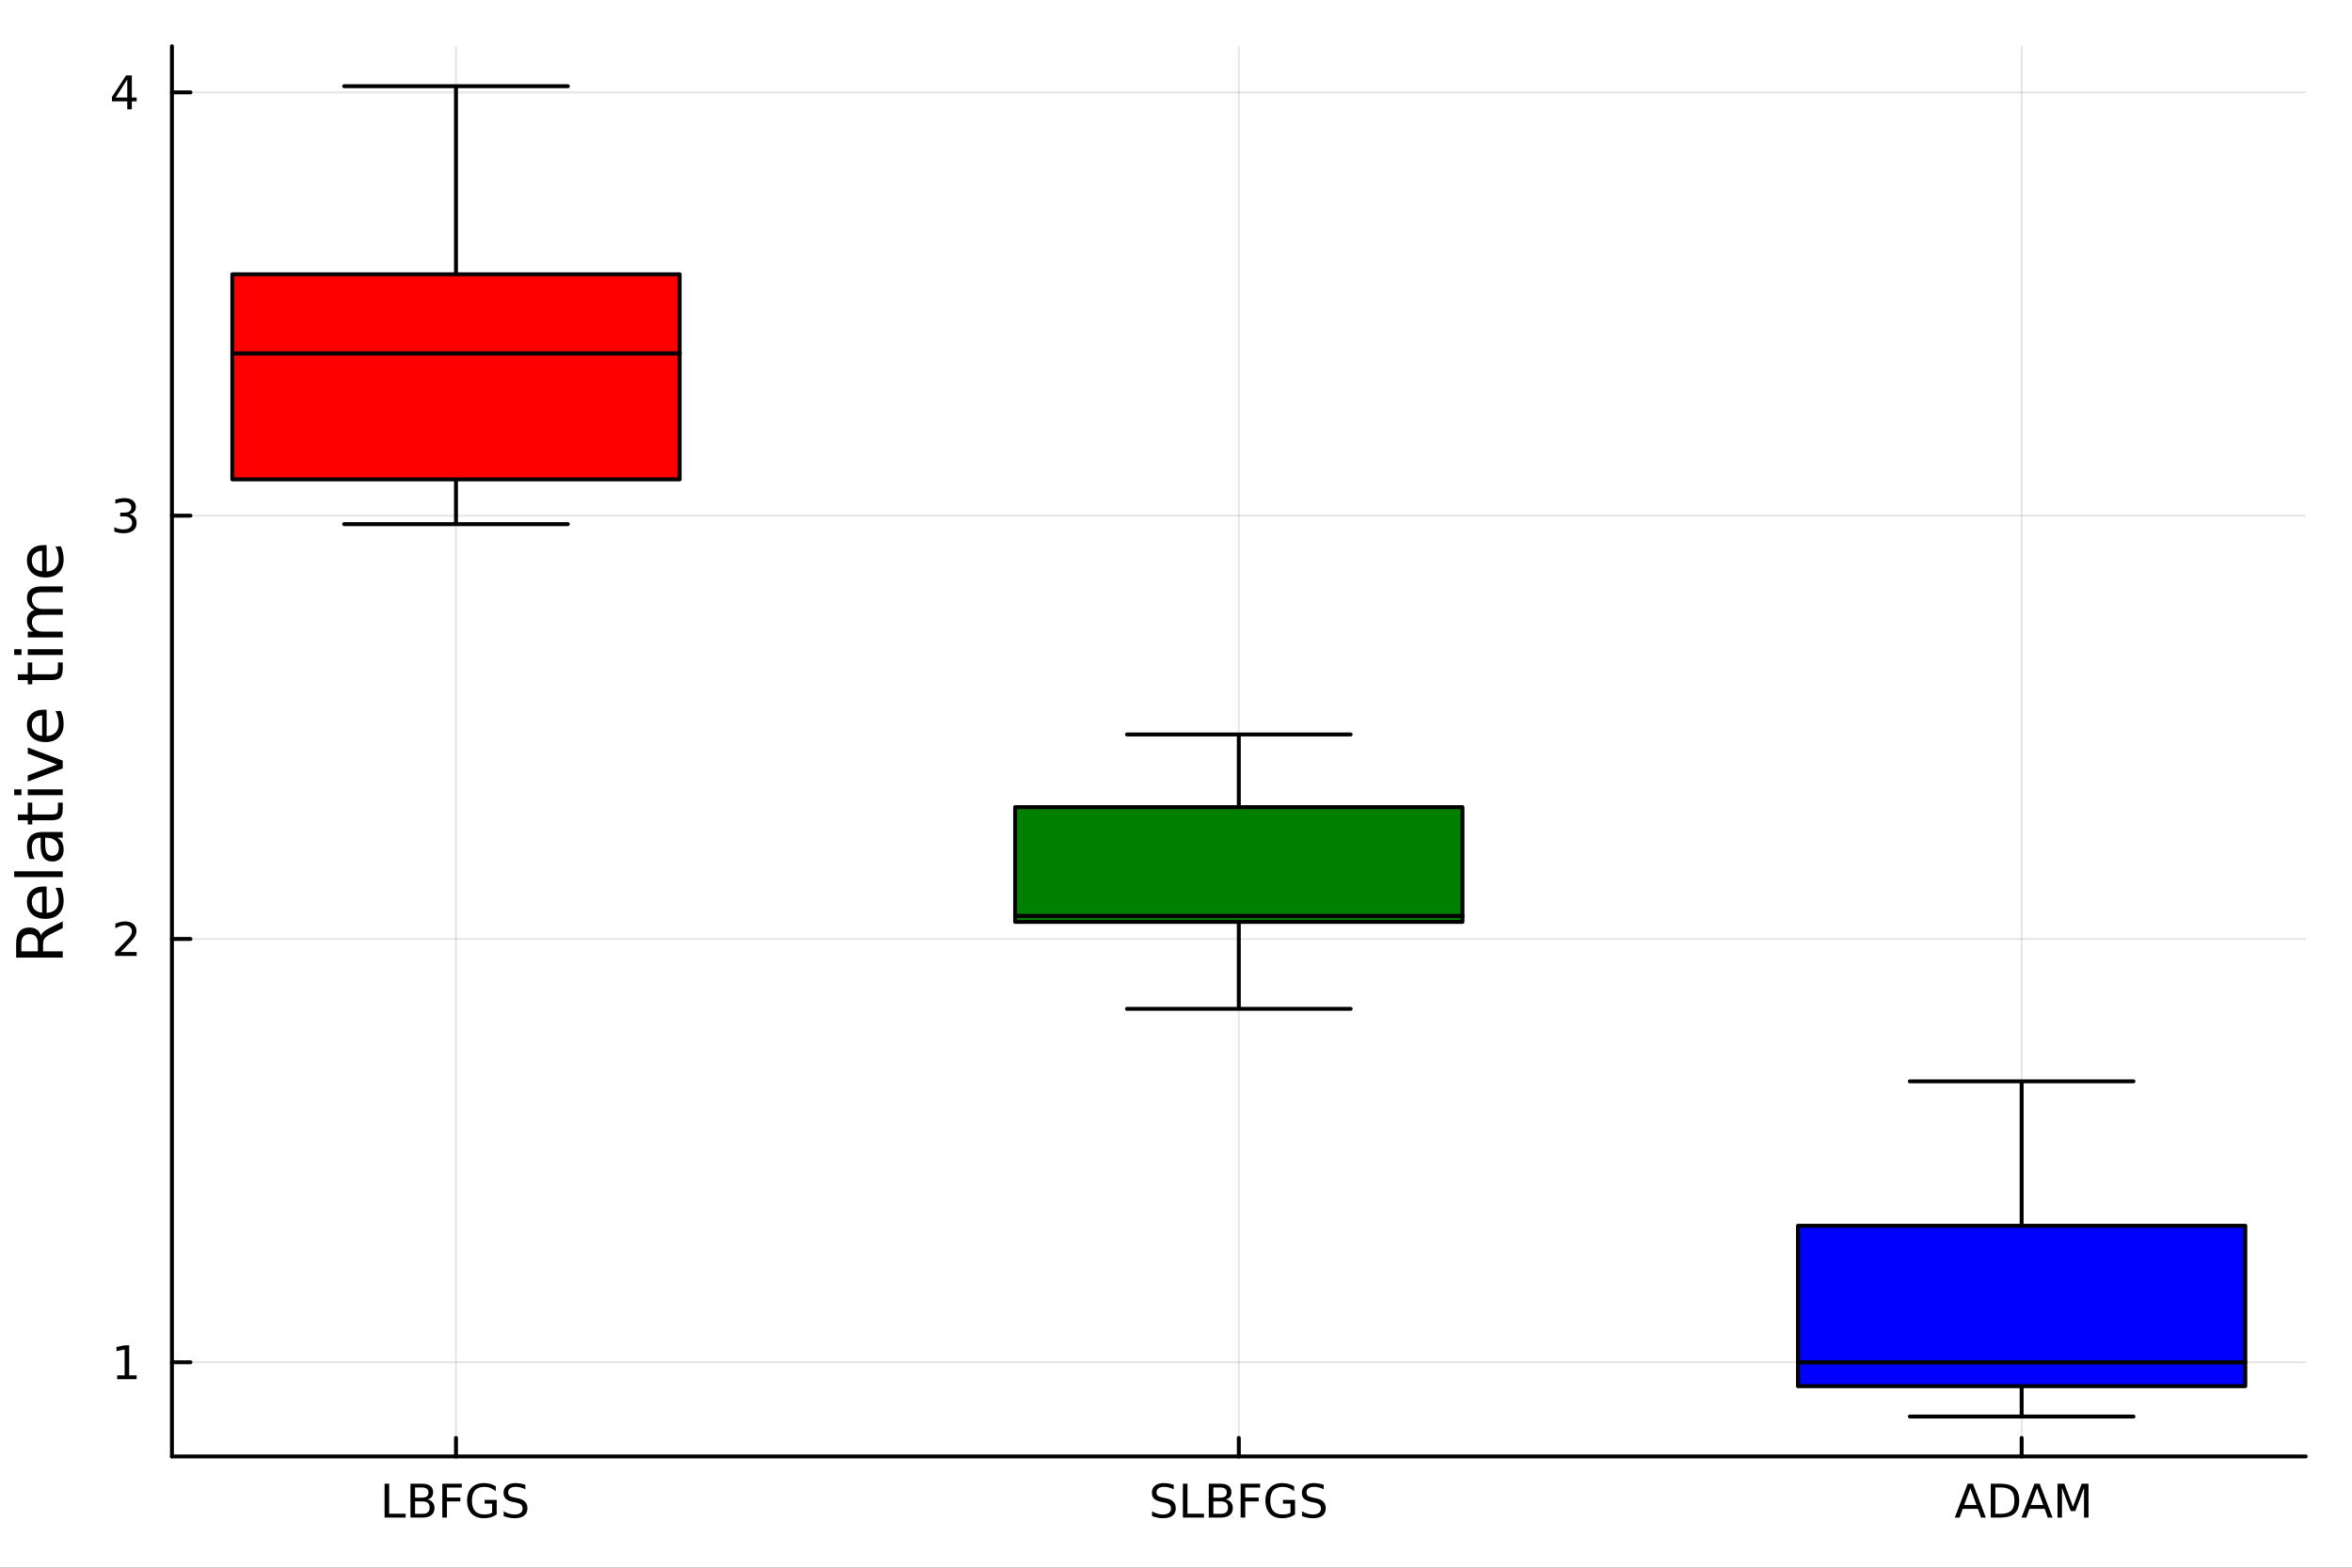 <svg xmlns="http://www.w3.org/2000/svg" xmlns:xlink="http://www.w3.org/1999/xlink" width="600" height="400" viewBox="0 0 2400 1600">
<rect x="0" y="0" width="2400" height="1600" fill="#333333" stroke="none"/>
<defs>
  <clipPath id="clip670">
    <rect x="0" y="0" width="2400" height="1600"></rect>
  </clipPath>
</defs>
<path clip-path="url(#clip670)" d="M0 1600 L2400 1600 L2400 0 L0 0  Z" fill="#ffffff" fill-rule="evenodd" fill-opacity="1"></path>
<defs>
  <clipPath id="clip671">
    <rect x="480" y="0" width="1681" height="1600"></rect>
  </clipPath>
</defs>
<path clip-path="url(#clip670)" d="M175.445 1486.45 L2352.76 1486.45 L2352.76 47.244 L175.445 47.244  Z" fill="#ffffff" fill-rule="evenodd" fill-opacity="1"></path>
<defs>
  <clipPath id="clip672">
    <rect x="175" y="47" width="2178" height="1440"></rect>
  </clipPath>
</defs>
<polyline clip-path="url(#clip672)" style="stroke:#000000; stroke-linecap:round; stroke-linejoin:round; stroke-width:2; stroke-opacity:0.1; fill:none" points="465.297,1486.45 465.297,47.244 "></polyline>
<polyline clip-path="url(#clip672)" style="stroke:#000000; stroke-linecap:round; stroke-linejoin:round; stroke-width:2; stroke-opacity:0.1; fill:none" points="1264.1,1486.45 1264.1,47.244 "></polyline>
<polyline clip-path="url(#clip672)" style="stroke:#000000; stroke-linecap:round; stroke-linejoin:round; stroke-width:2; stroke-opacity:0.1; fill:none" points="2062.9,1486.45 2062.9,47.244 "></polyline>
<polyline clip-path="url(#clip670)" style="stroke:#000000; stroke-linecap:round; stroke-linejoin:round; stroke-width:4; stroke-opacity:1; fill:none" points="175.445,1486.45 2352.76,1486.45 "></polyline>
<polyline clip-path="url(#clip670)" style="stroke:#000000; stroke-linecap:round; stroke-linejoin:round; stroke-width:4; stroke-opacity:1; fill:none" points="465.297,1486.45 465.297,1467.55 "></polyline>
<polyline clip-path="url(#clip670)" style="stroke:#000000; stroke-linecap:round; stroke-linejoin:round; stroke-width:4; stroke-opacity:1; fill:none" points="1264.1,1486.45 1264.1,1467.55 "></polyline>
<polyline clip-path="url(#clip670)" style="stroke:#000000; stroke-linecap:round; stroke-linejoin:round; stroke-width:4; stroke-opacity:1; fill:none" points="2062.9,1486.45 2062.9,1467.55 "></polyline>
<path clip-path="url(#clip670)" d="M392.427 1514.29 L397.103 1514.29 L397.103 1544.91 L413.931 1544.91 L413.931 1548.85 L392.427 1548.85 L392.427 1514.29 Z" fill="#000000" fill-rule="evenodd" fill-opacity="1"></path><path clip-path="url(#clip670)" d="M423.515 1532.34 L423.515 1545.01 L431.015 1545.01 Q434.788 1545.01 436.593 1543.45 Q438.422 1541.88 438.422 1538.66 Q438.422 1535.42 436.593 1533.89 Q434.788 1532.34 431.015 1532.34 L423.515 1532.34 M423.515 1518.13 L423.515 1528.55 L430.436 1528.55 Q433.862 1528.55 435.528 1527.27 Q437.218 1525.98 437.218 1523.34 Q437.218 1520.72 435.528 1519.43 Q433.862 1518.13 430.436 1518.13 L423.515 1518.13 M418.839 1514.29 L430.783 1514.29 Q436.13 1514.29 439.024 1516.51 Q441.917 1518.73 441.917 1522.83 Q441.917 1526 440.436 1527.88 Q438.954 1529.75 436.084 1530.21 Q439.533 1530.95 441.431 1533.32 Q443.353 1535.65 443.353 1539.17 Q443.353 1543.8 440.204 1546.32 Q437.056 1548.85 431.246 1548.85 L418.839 1548.85 L418.839 1514.29 Z" fill="#000000" fill-rule="evenodd" fill-opacity="1"></path><path clip-path="url(#clip670)" d="M451.362 1514.29 L471.223 1514.29 L471.223 1518.22 L456.038 1518.22 L456.038 1528.41 L469.741 1528.41 L469.741 1532.34 L456.038 1532.34 L456.038 1548.85 L451.362 1548.85 L451.362 1514.29 Z" fill="#000000" fill-rule="evenodd" fill-opacity="1"></path><path clip-path="url(#clip670)" d="M502.195 1543.92 L502.195 1534.63 L494.556 1534.63 L494.556 1530.79 L506.824 1530.79 L506.824 1545.63 Q504.116 1547.55 500.852 1548.55 Q497.588 1549.52 493.885 1549.52 Q485.783 1549.52 481.2 1544.8 Q476.639 1540.05 476.639 1531.6 Q476.639 1523.13 481.2 1518.41 Q485.783 1513.66 493.885 1513.66 Q497.264 1513.66 500.297 1514.5 Q503.352 1515.33 505.922 1516.95 L505.922 1521.93 Q503.329 1519.73 500.412 1518.62 Q497.496 1517.51 494.278 1517.51 Q487.936 1517.51 484.741 1521.05 Q481.57 1524.59 481.57 1531.6 Q481.57 1538.59 484.741 1542.13 Q487.936 1545.68 494.278 1545.68 Q496.755 1545.68 498.699 1545.26 Q500.644 1544.82 502.195 1543.92 Z" fill="#000000" fill-rule="evenodd" fill-opacity="1"></path><path clip-path="url(#clip670)" d="M536.083 1515.42 L536.083 1519.98 Q533.421 1518.71 531.06 1518.08 Q528.699 1517.46 526.5 1517.46 Q522.681 1517.46 520.597 1518.94 Q518.537 1520.42 518.537 1523.15 Q518.537 1525.45 519.903 1526.63 Q521.292 1527.78 525.134 1528.5 L527.959 1529.08 Q533.19 1530.07 535.667 1532.6 Q538.167 1535.1 538.167 1539.31 Q538.167 1544.33 534.787 1546.93 Q531.431 1549.52 524.926 1549.52 Q522.472 1549.52 519.695 1548.96 Q516.94 1548.41 513.977 1547.32 L513.977 1542.51 Q516.824 1544.1 519.556 1544.91 Q522.287 1545.72 524.926 1545.72 Q528.931 1545.72 531.107 1544.15 Q533.283 1542.57 533.283 1539.66 Q533.283 1537.11 531.709 1535.68 Q530.158 1534.24 526.593 1533.52 L523.746 1532.97 Q518.514 1531.93 516.176 1529.7 Q513.838 1527.48 513.838 1523.52 Q513.838 1518.94 517.056 1516.3 Q520.297 1513.66 525.968 1513.66 Q528.398 1513.66 530.921 1514.1 Q533.445 1514.54 536.083 1515.42 Z" fill="#000000" fill-rule="evenodd" fill-opacity="1"></path><path clip-path="url(#clip670)" d="M1197.67 1515.42 L1197.67 1519.98 Q1195 1518.71 1192.64 1518.08 Q1190.28 1517.46 1188.08 1517.46 Q1184.26 1517.46 1182.18 1518.94 Q1180.12 1520.42 1180.12 1523.15 Q1180.12 1525.45 1181.49 1526.63 Q1182.87 1527.78 1186.72 1528.5 L1189.54 1529.08 Q1194.77 1530.07 1197.25 1532.6 Q1199.75 1535.1 1199.75 1539.31 Q1199.75 1544.33 1196.37 1546.93 Q1193.01 1549.52 1186.51 1549.52 Q1184.05 1549.52 1181.28 1548.96 Q1178.52 1548.41 1175.56 1547.32 L1175.56 1542.51 Q1178.41 1544.1 1181.14 1544.91 Q1183.87 1545.72 1186.51 1545.72 Q1190.51 1545.72 1192.69 1544.15 Q1194.86 1542.57 1194.86 1539.66 Q1194.86 1537.11 1193.29 1535.68 Q1191.74 1534.24 1188.18 1533.52 L1185.33 1532.97 Q1180.1 1531.93 1177.76 1529.7 Q1175.42 1527.48 1175.42 1523.52 Q1175.42 1518.94 1178.64 1516.3 Q1181.88 1513.66 1187.55 1513.66 Q1189.98 1513.66 1192.5 1514.1 Q1195.03 1514.54 1197.67 1515.42 Z" fill="#000000" fill-rule="evenodd" fill-opacity="1"></path><path clip-path="url(#clip670)" d="M1207.04 1514.29 L1211.72 1514.29 L1211.72 1544.91 L1228.55 1544.91 L1228.55 1548.85 L1207.04 1548.85 L1207.04 1514.29 Z" fill="#000000" fill-rule="evenodd" fill-opacity="1"></path><path clip-path="url(#clip670)" d="M1238.13 1532.34 L1238.13 1545.01 L1245.63 1545.01 Q1249.4 1545.01 1251.21 1543.45 Q1253.04 1541.88 1253.04 1538.66 Q1253.04 1535.42 1251.21 1533.89 Q1249.4 1532.34 1245.63 1532.34 L1238.13 1532.34 M1238.13 1518.13 L1238.13 1528.55 L1245.05 1528.55 Q1248.48 1528.55 1250.14 1527.27 Q1251.83 1525.98 1251.83 1523.34 Q1251.83 1520.72 1250.14 1519.43 Q1248.48 1518.13 1245.05 1518.13 L1238.13 1518.13 M1233.45 1514.29 L1245.4 1514.29 Q1250.74 1514.29 1253.64 1516.51 Q1256.53 1518.73 1256.53 1522.83 Q1256.53 1526 1255.05 1527.88 Q1253.57 1529.75 1250.7 1530.21 Q1254.15 1530.95 1256.05 1533.32 Q1257.97 1535.65 1257.97 1539.17 Q1257.97 1543.8 1254.82 1546.32 Q1251.67 1548.85 1245.86 1548.85 L1233.45 1548.85 L1233.45 1514.29 Z" fill="#000000" fill-rule="evenodd" fill-opacity="1"></path><path clip-path="url(#clip670)" d="M1265.98 1514.29 L1285.84 1514.29 L1285.84 1518.22 L1270.65 1518.22 L1270.65 1528.41 L1284.36 1528.41 L1284.36 1532.34 L1270.65 1532.34 L1270.65 1548.85 L1265.98 1548.85 L1265.98 1514.29 Z" fill="#000000" fill-rule="evenodd" fill-opacity="1"></path><path clip-path="url(#clip670)" d="M1316.81 1543.92 L1316.81 1534.63 L1309.17 1534.63 L1309.17 1530.79 L1321.44 1530.79 L1321.44 1545.63 Q1318.73 1547.55 1315.47 1548.55 Q1312.2 1549.52 1308.5 1549.52 Q1300.4 1549.52 1295.81 1544.8 Q1291.25 1540.05 1291.25 1531.6 Q1291.25 1523.13 1295.81 1518.41 Q1300.4 1513.66 1308.5 1513.66 Q1311.88 1513.66 1314.91 1514.5 Q1317.97 1515.33 1320.54 1516.95 L1320.54 1521.93 Q1317.94 1519.73 1315.03 1518.62 Q1312.11 1517.51 1308.89 1517.51 Q1302.55 1517.51 1299.35 1521.05 Q1296.18 1524.59 1296.18 1531.6 Q1296.18 1538.59 1299.35 1542.13 Q1302.55 1545.68 1308.89 1545.68 Q1311.37 1545.68 1313.31 1545.26 Q1315.26 1544.82 1316.81 1543.92 Z" fill="#000000" fill-rule="evenodd" fill-opacity="1"></path><path clip-path="url(#clip670)" d="M1350.7 1515.42 L1350.7 1519.98 Q1348.04 1518.71 1345.67 1518.08 Q1343.31 1517.46 1341.11 1517.46 Q1337.29 1517.46 1335.21 1518.94 Q1333.15 1520.42 1333.15 1523.15 Q1333.15 1525.45 1334.52 1526.63 Q1335.91 1527.78 1339.75 1528.5 L1342.57 1529.08 Q1347.8 1530.07 1350.28 1532.6 Q1352.78 1535.1 1352.78 1539.31 Q1352.78 1544.33 1349.4 1546.93 Q1346.04 1549.52 1339.54 1549.52 Q1337.09 1549.52 1334.31 1548.96 Q1331.55 1548.41 1328.59 1547.32 L1328.59 1542.51 Q1331.44 1544.1 1334.17 1544.91 Q1336.9 1545.72 1339.54 1545.72 Q1343.54 1545.72 1345.72 1544.15 Q1347.9 1542.57 1347.9 1539.66 Q1347.9 1537.11 1346.32 1535.68 Q1344.77 1534.24 1341.21 1533.52 L1338.36 1532.97 Q1333.13 1531.93 1330.79 1529.7 Q1328.45 1527.48 1328.45 1523.52 Q1328.45 1518.94 1331.67 1516.3 Q1334.91 1513.66 1340.58 1513.66 Q1343.01 1513.66 1345.54 1514.1 Q1348.06 1514.54 1350.7 1515.42 Z" fill="#000000" fill-rule="evenodd" fill-opacity="1"></path><path clip-path="url(#clip670)" d="M2010.52 1518.89 L2004.18 1536.09 L2016.89 1536.09 L2010.52 1518.89 M2007.88 1514.29 L2013.18 1514.29 L2026.35 1548.85 L2021.49 1548.85 L2018.34 1539.98 L2002.77 1539.98 L1999.62 1548.85 L1994.69 1548.85 L2007.88 1514.29 Z" fill="#000000" fill-rule="evenodd" fill-opacity="1"></path><path clip-path="url(#clip670)" d="M2036.08 1518.13 L2036.08 1545.01 L2041.72 1545.01 Q2048.88 1545.01 2052.19 1541.76 Q2055.52 1538.52 2055.52 1531.53 Q2055.52 1524.59 2052.19 1521.37 Q2048.88 1518.13 2041.72 1518.13 L2036.08 1518.13 M2031.4 1514.29 L2041.01 1514.29 Q2051.05 1514.29 2055.75 1518.48 Q2060.45 1522.64 2060.45 1531.53 Q2060.45 1540.47 2055.73 1544.66 Q2051.01 1548.85 2041.01 1548.85 L2031.4 1548.85 L2031.4 1514.29 Z" fill="#000000" fill-rule="evenodd" fill-opacity="1"></path><path clip-path="url(#clip670)" d="M2078.62 1518.89 L2072.28 1536.09 L2084.99 1536.09 L2078.62 1518.89 M2075.98 1514.29 L2081.28 1514.29 L2094.46 1548.85 L2089.59 1548.85 L2086.45 1539.98 L2070.87 1539.98 L2067.72 1548.85 L2062.79 1548.85 L2075.98 1514.29 Z" fill="#000000" fill-rule="evenodd" fill-opacity="1"></path><path clip-path="url(#clip670)" d="M2099.5 1514.29 L2106.47 1514.29 L2115.29 1537.81 L2124.15 1514.29 L2131.12 1514.29 L2131.12 1548.85 L2126.56 1548.85 L2126.56 1518.5 L2117.65 1542.2 L2112.95 1542.2 L2104.04 1518.5 L2104.04 1548.85 L2099.5 1548.85 L2099.5 1514.29 Z" fill="#000000" fill-rule="evenodd" fill-opacity="1"></path><polyline clip-path="url(#clip672)" style="stroke:#000000; stroke-linecap:round; stroke-linejoin:round; stroke-width:2; stroke-opacity:0.1; fill:none" points="175.445,1390.33 2352.76,1390.33 "></polyline>
<polyline clip-path="url(#clip672)" style="stroke:#000000; stroke-linecap:round; stroke-linejoin:round; stroke-width:2; stroke-opacity:0.1; fill:none" points="175.445,958.316 2352.76,958.316 "></polyline>
<polyline clip-path="url(#clip672)" style="stroke:#000000; stroke-linecap:round; stroke-linejoin:round; stroke-width:2; stroke-opacity:0.1; fill:none" points="175.445,526.298 2352.76,526.298 "></polyline>
<polyline clip-path="url(#clip672)" style="stroke:#000000; stroke-linecap:round; stroke-linejoin:round; stroke-width:2; stroke-opacity:0.1; fill:none" points="175.445,94.281 2352.76,94.281 "></polyline>
<polyline clip-path="url(#clip670)" style="stroke:#000000; stroke-linecap:round; stroke-linejoin:round; stroke-width:4; stroke-opacity:1; fill:none" points="175.445,1486.45 175.445,47.244 "></polyline>
<polyline clip-path="url(#clip670)" style="stroke:#000000; stroke-linecap:round; stroke-linejoin:round; stroke-width:4; stroke-opacity:1; fill:none" points="175.445,1390.33 194.343,1390.33 "></polyline>
<polyline clip-path="url(#clip670)" style="stroke:#000000; stroke-linecap:round; stroke-linejoin:round; stroke-width:4; stroke-opacity:1; fill:none" points="175.445,958.316 194.343,958.316 "></polyline>
<polyline clip-path="url(#clip670)" style="stroke:#000000; stroke-linecap:round; stroke-linejoin:round; stroke-width:4; stroke-opacity:1; fill:none" points="175.445,526.298 194.343,526.298 "></polyline>
<polyline clip-path="url(#clip670)" style="stroke:#000000; stroke-linecap:round; stroke-linejoin:round; stroke-width:4; stroke-opacity:1; fill:none" points="175.445,94.281 194.343,94.281 "></polyline>
<path clip-path="url(#clip670)" d="M119.538 1403.68 L127.177 1403.68 L127.177 1377.31 L118.867 1378.98 L118.867 1374.72 L127.13 1373.05 L131.806 1373.05 L131.806 1403.68 L139.445 1403.68 L139.445 1407.61 L119.538 1407.61 L119.538 1403.68 Z" fill="#000000" fill-rule="evenodd" fill-opacity="1"></path><path clip-path="url(#clip670)" d="M123.126 971.661 L139.445 971.661 L139.445 975.596 L117.501 975.596 L117.501 971.661 Q120.163 968.906 124.746 964.276 Q129.353 959.624 130.533 958.281 Q132.779 955.758 133.658 954.022 Q134.561 952.263 134.561 950.573 Q134.561 947.818 132.617 946.082 Q130.695 944.346 127.593 944.346 Q125.394 944.346 122.941 945.11 Q120.51 945.874 117.732 947.425 L117.732 942.702 Q120.556 941.568 123.01 940.989 Q125.464 940.411 127.501 940.411 Q132.871 940.411 136.066 943.096 Q139.26 945.781 139.26 950.272 Q139.26 952.401 138.45 954.323 Q137.663 956.221 135.556 958.813 Q134.978 959.485 131.876 962.702 Q128.774 965.897 123.126 971.661 Z" fill="#000000" fill-rule="evenodd" fill-opacity="1"></path><path clip-path="url(#clip670)" d="M132.316 524.944 Q135.672 525.662 137.547 527.93 Q139.445 530.199 139.445 533.532 Q139.445 538.648 135.927 541.449 Q132.408 544.25 125.927 544.25 Q123.751 544.25 121.436 543.81 Q119.144 543.393 116.691 542.537 L116.691 538.023 Q118.635 539.157 120.95 539.736 Q123.265 540.314 125.788 540.314 Q130.186 540.314 132.478 538.578 Q134.792 536.842 134.792 533.532 Q134.792 530.476 132.64 528.763 Q130.51 527.027 126.691 527.027 L122.663 527.027 L122.663 523.185 L126.876 523.185 Q130.325 523.185 132.154 521.819 Q133.982 520.43 133.982 517.838 Q133.982 515.176 132.084 513.764 Q130.209 512.328 126.691 512.328 Q124.769 512.328 122.57 512.745 Q120.371 513.162 117.732 514.041 L117.732 509.875 Q120.394 509.134 122.709 508.764 Q125.047 508.393 127.107 508.393 Q132.431 508.393 135.533 510.824 Q138.635 513.231 138.635 517.352 Q138.635 520.222 136.992 522.213 Q135.348 524.18 132.316 524.944 Z" fill="#000000" fill-rule="evenodd" fill-opacity="1"></path><path clip-path="url(#clip670)" d="M129.862 81.075 L118.056 99.524 L129.862 99.524 L129.862 81.075 M128.635 77.001 L134.515 77.001 L134.515 99.524 L139.445 99.524 L139.445 103.413 L134.515 103.413 L134.515 111.561 L129.862 111.561 L129.862 103.413 L114.26 103.413 L114.26 98.899 L128.635 77.001 Z" fill="#000000" fill-rule="evenodd" fill-opacity="1"></path><path clip-path="url(#clip670)" d="M41.724 954.809 Q42.424 952.741 44.716 950.799 Q47.008 948.826 51.018 946.852 L64.004 940.327 L64.004 947.234 L51.814 953.313 Q47.039 955.669 45.48 957.897 Q43.92 960.093 43.92 963.912 L43.92 970.915 L64.004 970.915 L64.004 977.344 L16.484 977.344 L16.484 962.83 Q16.484 954.682 19.89 950.672 Q23.296 946.661 30.17 946.661 Q34.658 946.661 37.618 948.762 Q40.578 950.831 41.724 954.809 M21.768 970.915 L38.637 970.915 L38.637 962.83 Q38.637 958.183 36.504 955.828 Q34.34 953.441 30.17 953.441 Q26.001 953.441 23.9 955.828 Q21.768 958.183 21.768 962.83 L21.768 970.915 Z" fill="#000000" fill-rule="evenodd" fill-opacity="1"></path><path clip-path="url(#clip670)" d="M44.716 904.743 L47.581 904.743 L47.581 931.67 Q53.628 931.288 56.811 928.042 Q59.962 924.763 59.962 918.939 Q59.962 915.565 59.134 912.414 Q58.307 909.231 56.652 906.112 L62.19 906.112 Q63.527 909.263 64.227 912.573 Q64.927 915.883 64.927 919.289 Q64.927 927.819 59.962 932.816 Q54.997 937.781 46.53 937.781 Q37.777 937.781 32.653 933.07 Q27.497 928.328 27.497 920.307 Q27.497 913.114 32.144 908.944 Q36.759 904.743 44.716 904.743 M42.997 910.6 Q38.191 910.663 35.327 913.305 Q32.462 915.915 32.462 920.244 Q32.462 925.145 35.231 928.105 Q38 931.033 43.029 931.479 L42.997 910.6 Z" fill="#000000" fill-rule="evenodd" fill-opacity="1"></path><path clip-path="url(#clip670)" d="M14.479 895.131 L14.479 889.274 L64.004 889.274 L64.004 895.131 L14.479 895.131 Z" fill="#000000" fill-rule="evenodd" fill-opacity="1"></path><path clip-path="url(#clip670)" d="M46.085 860.82 Q46.085 867.917 47.708 870.655 Q49.331 873.392 53.246 873.392 Q56.365 873.392 58.211 871.355 Q60.026 869.286 60.026 865.753 Q60.026 860.883 56.588 857.955 Q53.119 854.995 47.39 854.995 L46.085 854.995 L46.085 860.82 M43.666 849.139 L64.004 849.139 L64.004 854.995 L58.593 854.995 Q61.84 857 63.399 859.992 Q64.927 862.984 64.927 867.313 Q64.927 872.787 61.872 876.034 Q58.784 879.248 53.628 879.248 Q47.612 879.248 44.557 875.238 Q41.501 871.196 41.501 863.207 L41.501 854.995 L40.928 854.995 Q36.886 854.995 34.69 857.669 Q32.462 860.31 32.462 865.117 Q32.462 868.172 33.194 871.069 Q33.926 873.965 35.39 876.639 L29.98 876.639 Q28.738 873.424 28.133 870.4 Q27.497 867.376 27.497 864.512 Q27.497 856.778 31.507 852.958 Q35.518 849.139 43.666 849.139 Z" fill="#000000" fill-rule="evenodd" fill-opacity="1"></path><path clip-path="url(#clip670)" d="M18.235 831.283 L28.356 831.283 L28.356 819.22 L32.908 819.22 L32.908 831.283 L52.259 831.283 Q56.62 831.283 57.861 830.105 Q59.103 828.896 59.103 825.235 L59.103 819.22 L64.004 819.22 L64.004 825.235 Q64.004 832.015 61.49 834.593 Q58.943 837.171 52.259 837.171 L32.908 837.171 L32.908 841.468 L28.356 841.468 L28.356 837.171 L18.235 837.171 L18.235 831.283 Z" fill="#000000" fill-rule="evenodd" fill-opacity="1"></path><path clip-path="url(#clip670)" d="M28.356 811.517 L28.356 805.661 L64.004 805.661 L64.004 811.517 L28.356 811.517 M14.479 811.517 L14.479 805.661 L21.895 805.661 L21.895 811.517 L14.479 811.517 Z" fill="#000000" fill-rule="evenodd" fill-opacity="1"></path><path clip-path="url(#clip670)" d="M28.356 797.608 L28.356 791.402 L58.275 780.262 L28.356 769.122 L28.356 762.915 L64.004 776.283 L64.004 784.24 L28.356 797.608 Z" fill="#000000" fill-rule="evenodd" fill-opacity="1"></path><path clip-path="url(#clip670)" d="M44.716 724.339 L47.581 724.339 L47.581 751.266 Q53.628 750.884 56.811 747.637 Q59.962 744.359 59.962 738.535 Q59.962 735.161 59.134 732.01 Q58.307 728.827 56.652 725.708 L62.19 725.708 Q63.527 728.859 64.227 732.169 Q64.927 735.479 64.927 738.885 Q64.927 747.415 59.962 752.412 Q54.997 757.377 46.53 757.377 Q37.777 757.377 32.653 752.666 Q27.497 747.924 27.497 739.903 Q27.497 732.71 32.144 728.54 Q36.759 724.339 44.716 724.339 M42.997 730.195 Q38.191 730.259 35.327 732.901 Q32.462 735.511 32.462 739.839 Q32.462 744.741 35.231 747.701 Q38 750.629 43.029 751.075 L42.997 730.195 Z" fill="#000000" fill-rule="evenodd" fill-opacity="1"></path><path clip-path="url(#clip670)" d="M18.235 688.214 L28.356 688.214 L28.356 676.151 L32.908 676.151 L32.908 688.214 L52.259 688.214 Q56.62 688.214 57.861 687.036 Q59.103 685.826 59.103 682.166 L59.103 676.151 L64.004 676.151 L64.004 682.166 Q64.004 688.946 61.49 691.524 Q58.943 694.102 52.259 694.102 L32.908 694.102 L32.908 698.399 L28.356 698.399 L28.356 694.102 L18.235 694.102 L18.235 688.214 Z" fill="#000000" fill-rule="evenodd" fill-opacity="1"></path><path clip-path="url(#clip670)" d="M28.356 668.448 L28.356 662.592 L64.004 662.592 L64.004 668.448 L28.356 668.448 M14.479 668.448 L14.479 662.592 L21.895 662.592 L21.895 668.448 L14.479 668.448 Z" fill="#000000" fill-rule="evenodd" fill-opacity="1"></path><path clip-path="url(#clip670)" d="M35.199 622.583 Q31.253 620.387 29.375 617.331 Q27.497 614.276 27.497 610.138 Q27.497 604.568 31.412 601.544 Q35.295 598.521 42.488 598.521 L64.004 598.521 L64.004 604.409 L42.679 604.409 Q37.555 604.409 35.072 606.223 Q32.589 608.038 32.589 611.761 Q32.589 616.313 35.613 618.955 Q38.637 621.596 43.857 621.596 L64.004 621.596 L64.004 627.485 L42.679 627.485 Q37.523 627.485 35.072 629.299 Q32.589 631.113 32.589 634.901 Q32.589 639.389 35.645 642.03 Q38.669 644.672 43.857 644.672 L64.004 644.672 L64.004 650.56 L28.356 650.56 L28.356 644.672 L33.894 644.672 Q30.616 642.667 29.056 639.866 Q27.497 637.065 27.497 633.214 Q27.497 629.331 29.47 626.625 Q31.444 623.888 35.199 622.583 Z" fill="#000000" fill-rule="evenodd" fill-opacity="1"></path><path clip-path="url(#clip670)" d="M44.716 556.348 L47.581 556.348 L47.581 583.275 Q53.628 582.893 56.811 579.646 Q59.962 576.368 59.962 570.544 Q59.962 567.17 59.134 564.019 Q58.307 560.836 56.652 557.717 L62.19 557.717 Q63.527 560.868 64.227 564.178 Q64.927 567.488 64.927 570.894 Q64.927 579.424 59.962 584.421 Q54.997 589.386 46.53 589.386 Q37.777 589.386 32.653 584.675 Q27.497 579.933 27.497 571.912 Q27.497 564.719 32.144 560.549 Q36.759 556.348 44.716 556.348 M42.997 562.204 Q38.191 562.268 35.327 564.91 Q32.462 567.52 32.462 571.848 Q32.462 576.75 35.231 579.71 Q38 582.638 43.029 583.084 L42.997 562.204 Z" fill="#000000" fill-rule="evenodd" fill-opacity="1"></path><path clip-path="url(#clip672)" d="M465.297 534.941 L351.182 534.941 L579.412 534.941 L465.297 534.941 L465.297 489.236 L465.297 534.941  Z" fill="#ff0000" fill-rule="evenodd" fill-opacity="1"></path>
<polyline clip-path="url(#clip672)" style="stroke:#000000; stroke-linecap:round; stroke-linejoin:round; stroke-width:4; stroke-opacity:1; fill:none" points="465.297,534.941 351.182,534.941 579.412,534.941 465.297,534.941 465.297,489.236 465.297,534.941 "></polyline>
<path clip-path="url(#clip672)" d="M693.526 489.236 L693.526 360.623 L237.067 360.623 L237.067 489.236 L693.526 489.236 L693.526 360.623 L693.526 489.236  Z" fill="#ff0000" fill-rule="evenodd" fill-opacity="1"></path>
<polyline clip-path="url(#clip672)" style="stroke:#000000; stroke-linecap:round; stroke-linejoin:round; stroke-width:4; stroke-opacity:1; fill:none" points="693.526,489.236 693.526,360.623 237.067,360.623 237.067,489.236 693.526,489.236 693.526,360.623 693.526,489.236 "></polyline>
<path clip-path="url(#clip672)" d="M693.526 279.917 L237.067 279.917 L237.067 360.623 L693.526 360.623 L693.526 279.917 L465.297 279.917 L693.526 279.917  Z" fill="#ff0000" fill-rule="evenodd" fill-opacity="1"></path>
<polyline clip-path="url(#clip672)" style="stroke:#000000; stroke-linecap:round; stroke-linejoin:round; stroke-width:4; stroke-opacity:1; fill:none" points="693.526,279.917 237.067,279.917 237.067,360.623 693.526,360.623 693.526,279.917 465.297,279.917 693.526,279.917 "></polyline>
<path clip-path="url(#clip672)" d="M465.297 87.976 L351.182 87.976 L579.412 87.976 L465.297 87.976 L465.297 279.917 L465.297 87.976  Z" fill="#ff0000" fill-rule="evenodd" fill-opacity="1"></path>
<polyline clip-path="url(#clip672)" style="stroke:#000000; stroke-linecap:round; stroke-linejoin:round; stroke-width:4; stroke-opacity:1; fill:none" points="465.297,87.976 351.182,87.976 579.412,87.976 465.297,87.976 465.297,279.917 465.297,87.976 "></polyline>
<polyline clip-path="url(#clip672)" style="stroke:#ff0000; stroke-linecap:round; stroke-linejoin:round; stroke-width:0; stroke-opacity:1; fill:none" points="465.297,534.941 351.182,534.941 579.412,534.941 465.297,534.941 465.297,489.236 "></polyline>
<polyline clip-path="url(#clip672)" style="stroke:#ff0000; stroke-linecap:round; stroke-linejoin:round; stroke-width:0; stroke-opacity:1; fill:none" points="693.526,489.236 693.526,360.623 237.067,360.623 237.067,489.236 693.526,489.236 693.526,360.623 "></polyline>
<polyline clip-path="url(#clip672)" style="stroke:#ff0000; stroke-linecap:round; stroke-linejoin:round; stroke-width:0; stroke-opacity:1; fill:none" points="693.526,279.917 237.067,279.917 237.067,360.623 693.526,360.623 693.526,279.917 465.297,279.917 "></polyline>
<polyline clip-path="url(#clip672)" style="stroke:#ff0000; stroke-linecap:round; stroke-linejoin:round; stroke-width:0; stroke-opacity:1; fill:none" points="465.297,87.976 351.182,87.976 579.412,87.976 465.297,87.976 465.297,279.917 "></polyline>
<path clip-path="url(#clip672)" d="M1264.1 1029.64 L1149.99 1029.64 L1378.22 1029.64 L1264.1 1029.64 L1264.1 940.922 L1264.1 1029.64  Z" fill="#008000" fill-rule="evenodd" fill-opacity="1"></path>
<polyline clip-path="url(#clip672)" style="stroke:#000000; stroke-linecap:round; stroke-linejoin:round; stroke-width:4; stroke-opacity:1; fill:none" points="1264.1,1029.64 1149.99,1029.64 1378.22,1029.64 1264.1,1029.64 1264.1,940.922 1264.1,1029.64 "></polyline>
<path clip-path="url(#clip672)" d="M1492.33 940.922 L1492.33 934.764 L1035.87 934.764 L1035.87 940.922 L1492.33 940.922 L1492.33 934.764 L1492.33 940.922  Z" fill="#008000" fill-rule="evenodd" fill-opacity="1"></path>
<polyline clip-path="url(#clip672)" style="stroke:#000000; stroke-linecap:round; stroke-linejoin:round; stroke-width:4; stroke-opacity:1; fill:none" points="1492.33,940.922 1492.33,934.764 1035.87,934.764 1035.87,940.922 1492.33,940.922 1492.33,934.764 1492.33,940.922 "></polyline>
<path clip-path="url(#clip672)" d="M1492.33 823.767 L1035.87 823.767 L1035.87 934.764 L1492.33 934.764 L1492.33 823.767 L1264.1 823.767 L1492.33 823.767  Z" fill="#008000" fill-rule="evenodd" fill-opacity="1"></path>
<polyline clip-path="url(#clip672)" style="stroke:#000000; stroke-linecap:round; stroke-linejoin:round; stroke-width:4; stroke-opacity:1; fill:none" points="1492.33,823.767 1035.87,823.767 1035.87,934.764 1492.33,934.764 1492.33,823.767 1264.1,823.767 1492.33,823.767 "></polyline>
<path clip-path="url(#clip672)" d="M1264.1 749.597 L1149.99 749.597 L1378.22 749.597 L1264.1 749.597 L1264.1 823.767 L1264.1 749.597  Z" fill="#008000" fill-rule="evenodd" fill-opacity="1"></path>
<polyline clip-path="url(#clip672)" style="stroke:#000000; stroke-linecap:round; stroke-linejoin:round; stroke-width:4; stroke-opacity:1; fill:none" points="1264.1,749.597 1149.99,749.597 1378.22,749.597 1264.1,749.597 1264.1,823.767 1264.1,749.597 "></polyline>
<polyline clip-path="url(#clip672)" style="stroke:#008000; stroke-linecap:round; stroke-linejoin:round; stroke-width:0; stroke-opacity:1; fill:none" points="1264.1,1029.64 1149.99,1029.64 1378.22,1029.64 1264.1,1029.64 1264.1,940.922 "></polyline>
<polyline clip-path="url(#clip672)" style="stroke:#008000; stroke-linecap:round; stroke-linejoin:round; stroke-width:0; stroke-opacity:1; fill:none" points="1492.33,940.922 1492.33,934.764 1035.87,934.764 1035.87,940.922 1492.33,940.922 1492.33,934.764 "></polyline>
<polyline clip-path="url(#clip672)" style="stroke:#008000; stroke-linecap:round; stroke-linejoin:round; stroke-width:0; stroke-opacity:1; fill:none" points="1492.33,823.767 1035.87,823.767 1035.87,934.764 1492.33,934.764 1492.33,823.767 1264.1,823.767 "></polyline>
<polyline clip-path="url(#clip672)" style="stroke:#008000; stroke-linecap:round; stroke-linejoin:round; stroke-width:0; stroke-opacity:1; fill:none" points="1264.1,749.597 1149.99,749.597 1378.22,749.597 1264.1,749.597 1264.1,823.767 "></polyline>
<path clip-path="url(#clip672)" d="M2062.9 1445.72 L1948.79 1445.72 L2177.02 1445.72 L2062.9 1445.72 L2062.9 1414.76 L2062.9 1445.72  Z" fill="#0000ff" fill-rule="evenodd" fill-opacity="1"></path>
<polyline clip-path="url(#clip672)" style="stroke:#000000; stroke-linecap:round; stroke-linejoin:round; stroke-width:4; stroke-opacity:1; fill:none" points="2062.9,1445.72 1948.79,1445.72 2177.02,1445.72 2062.9,1445.72 2062.9,1414.76 2062.9,1445.72 "></polyline>
<path clip-path="url(#clip672)" d="M2291.13 1414.76 L2291.13 1390.33 L1834.67 1390.33 L1834.67 1414.76 L2291.13 1414.76 L2291.13 1390.33 L2291.13 1414.76  Z" fill="#0000ff" fill-rule="evenodd" fill-opacity="1"></path>
<polyline clip-path="url(#clip672)" style="stroke:#000000; stroke-linecap:round; stroke-linejoin:round; stroke-width:4; stroke-opacity:1; fill:none" points="2291.13,1414.76 2291.13,1390.33 1834.67,1390.33 1834.67,1414.76 2291.13,1414.76 2291.13,1390.33 2291.13,1414.76 "></polyline>
<path clip-path="url(#clip672)" d="M2291.13 1251 L1834.67 1251 L1834.67 1390.33 L2291.13 1390.33 L2291.13 1251 L2062.9 1251 L2291.13 1251  Z" fill="#0000ff" fill-rule="evenodd" fill-opacity="1"></path>
<polyline clip-path="url(#clip672)" style="stroke:#000000; stroke-linecap:round; stroke-linejoin:round; stroke-width:4; stroke-opacity:1; fill:none" points="2291.13,1251 1834.67,1251 1834.67,1390.33 2291.13,1390.33 2291.13,1251 2062.9,1251 2291.13,1251 "></polyline>
<path clip-path="url(#clip672)" d="M2062.9 1103.6 L1948.79 1103.6 L2177.02 1103.6 L2062.9 1103.6 L2062.9 1251 L2062.9 1103.6  Z" fill="#0000ff" fill-rule="evenodd" fill-opacity="1"></path>
<polyline clip-path="url(#clip672)" style="stroke:#000000; stroke-linecap:round; stroke-linejoin:round; stroke-width:4; stroke-opacity:1; fill:none" points="2062.9,1103.6 1948.79,1103.6 2177.02,1103.6 2062.9,1103.6 2062.9,1251 2062.9,1103.6 "></polyline>
<polyline clip-path="url(#clip672)" style="stroke:#0000ff; stroke-linecap:round; stroke-linejoin:round; stroke-width:0; stroke-opacity:1; fill:none" points="2062.9,1445.72 1948.79,1445.72 2177.02,1445.72 2062.9,1445.72 2062.9,1414.76 "></polyline>
<polyline clip-path="url(#clip672)" style="stroke:#0000ff; stroke-linecap:round; stroke-linejoin:round; stroke-width:0; stroke-opacity:1; fill:none" points="2291.13,1414.76 2291.13,1390.33 1834.67,1390.33 1834.67,1414.76 2291.13,1414.76 2291.13,1390.33 "></polyline>
<polyline clip-path="url(#clip672)" style="stroke:#0000ff; stroke-linecap:round; stroke-linejoin:round; stroke-width:0; stroke-opacity:1; fill:none" points="2291.13,1251 1834.67,1251 1834.67,1390.33 2291.13,1390.33 2291.13,1251 2062.9,1251 "></polyline>
<polyline clip-path="url(#clip672)" style="stroke:#0000ff; stroke-linecap:round; stroke-linejoin:round; stroke-width:0; stroke-opacity:1; fill:none" points="2062.9,1103.6 1948.79,1103.6 2177.02,1103.6 2062.9,1103.6 2062.9,1251 "></polyline>
</svg>
